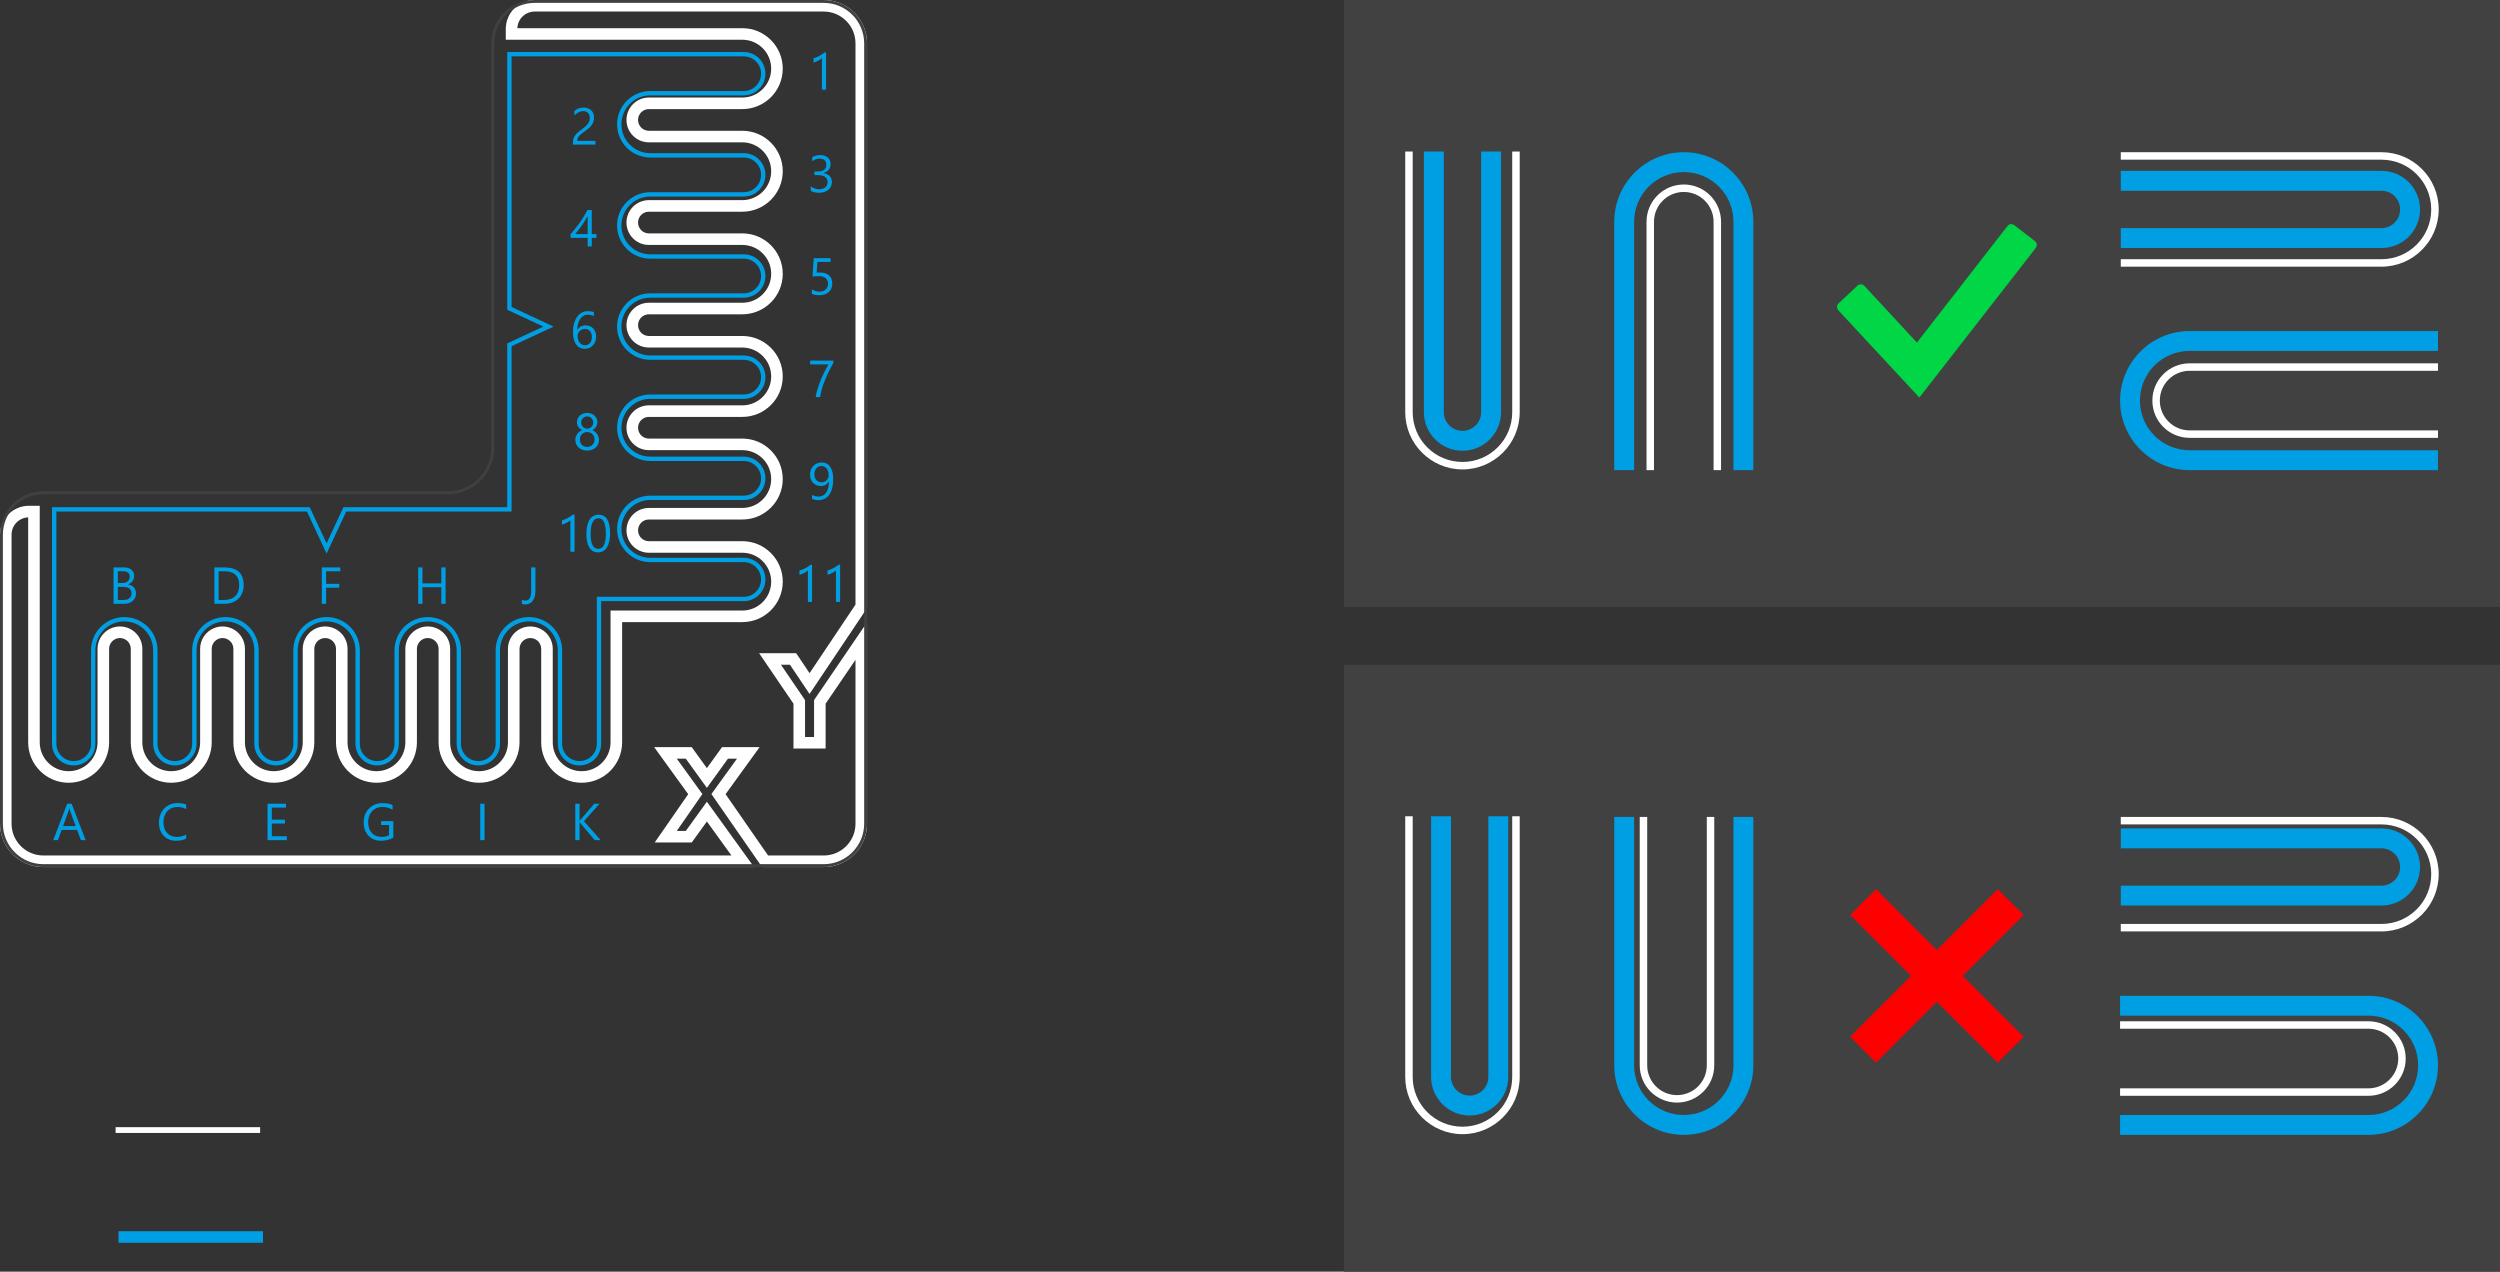 <?xml version="1.0" encoding="utf-8"?>
<!-- Generator: Adobe Illustrator 16.0.3, SVG Export Plug-In . SVG Version: 6.00 Build 0)  -->
<!DOCTYPE svg PUBLIC "-//W3C//DTD SVG 1.1//EN" "http://www.w3.org/Graphics/SVG/1.1/DTD/svg11.dtd">
<svg version="1.1" id="Layer_1" xmlns="http://www.w3.org/2000/svg" xmlns:xlink="http://www.w3.org/1999/xlink" x="0px" y="0px"
	 width="865px" height="440px" viewBox="135 361.525 865 440" enable-background="new 135 361.525 865 440" xml:space="preserve">
<rect x="135" y="361.525" width="865" height="440" fill="#333333" stroke="none"/>
<g>
	<g>
		<rect x="175" y="751.525" fill-rule="evenodd" clip-rule="evenodd" fill="#FFFFFF" width="50" height="2"/>
		<rect x="176" y="787.525" fill-rule="evenodd" clip-rule="evenodd" fill="#009EE3" width="50" height="4"/>
	</g>
</g>
<g>
	<rect x="600" y="361.525" fill="#414141" width="400" height="210"/>
	<rect x="600" y="591.525" fill="#414141" width="400" height="210"/>
	<g>
		<path fill="#FF0000" d="M775.178,720.246l21.059-21.058l-21.059-21.053l8.908-8.946l21.055,21.053l21.09-21.053l8.947,8.904
			l-21.096,21.095l21.096,21.088l-8.947,8.913l-21.09-21.057l-21.055,21.057L775.178,720.246z"/>
		<g>
			<path fill="#009EE3" d="M693.531,644.189v85.937c0,13.27,10.794,24.063,24.061,24.063s24.061-10.794,24.061-24.063v-85.937
				h-6.875v85.937c0,9.491-7.694,17.188-17.186,17.188c-9.495,0-17.186-7.697-17.186-17.188v-85.937H693.531z"/>
			<path fill="#FFFFFF" d="M702.35,644.189v85.937c0,7.119,5.771,12.89,12.891,12.89s12.891-5.771,12.891-12.89v-85.937h-2.578
				v85.937c0,5.686-4.623,10.311-10.313,10.311c-5.686,0-10.312-4.625-10.312-10.311v-85.937H702.35z"/>
		</g>
		<g>
			<path fill="#009EE3" d="M643.511,747.488c7.364,0,13.339-5.974,13.339-13.343v-90.198h-6.889v90.198
				c0,3.56-2.894,6.454-6.45,6.454c-3.564,0-6.464-2.895-6.464-6.454v-90.198h-6.887v90.198
				C630.16,741.515,636.134,747.488,643.511,747.488z"/>
			<path fill="#FFFFFF" d="M621.211,643.947v90.198c0,10.919,8.884,19.802,19.809,19.802c10.914,0,19.796-8.883,19.796-19.802
				v-90.198h-2.585v90.198c0,9.509-7.706,17.22-17.211,17.22c-9.515,0-17.228-7.711-17.228-17.22v-90.198H621.211z"/>
		</g>
		<g>
			<path fill="#009EE3" d="M868.547,754.189h85.937c13.27,0,24.063-10.794,24.063-24.061s-10.794-24.061-24.063-24.061h-85.937
				v6.875h85.937c9.491,0,17.188,7.694,17.188,17.186c0,9.495-7.697,17.186-17.188,17.186h-85.937V754.189z"/>
			<path fill="#FFFFFF" d="M868.547,740.669h85.937c7.119,0,12.891-5.771,12.891-12.891c0-7.118-5.771-12.891-12.891-12.891h-85.937
				v2.578h85.937c5.686,0,10.312,4.625,10.312,10.313s-4.626,10.312-10.312,10.312h-85.937V740.669z"/>
		</g>
		<g>
			<path fill="#009EE3" d="M972.33,661.494c0-7.366-5.974-13.34-13.343-13.34h-90.198v6.89h90.198c3.56,0,6.454,2.892,6.454,6.45
				c0,3.563-2.895,6.462-6.454,6.462h-90.198v6.888h90.198C966.357,674.844,972.33,668.87,972.33,661.494z"/>
			<path fill="#FFFFFF" d="M868.789,683.794h90.198c10.919,0,19.802-8.886,19.802-19.809c0-10.915-8.883-19.796-19.802-19.796
				h-90.198v2.583h90.198c9.509,0,17.22,7.706,17.22,17.213c0,9.515-7.711,17.227-17.22,17.227h-90.198V683.794z"/>
		</g>
	</g>
	<g>
		<path fill="#00D646" d="M773.293,471.295l-2.301-2.482c-0.262-0.335-0.395-0.692-0.395-1.075c0-0.46,0.18-0.862,0.541-1.225
			l6.609-6.214c0.311-0.264,0.682-0.393,1.119-0.393c0.211,0,0.428,0.042,0.643,0.124c0.213,0.083,0.395,0.212,0.541,0.377
			l18.211,19.648l31.363-40.377c0.365-0.408,0.793-0.61,1.297-0.61c0.383,0,0.719,0.12,1.008,0.356l7.219,5.567
			c0.145,0.125,0.281,0.296,0.414,0.523c0.131,0.227,0.195,0.434,0.195,0.63c0,0.408-0.117,0.791-0.355,1.147l-40.307,51.775
			L773.293,471.295z"/>
		<g>
			<g>
				<path fill="#009FE3" d="M717.592,414.189c-13.267,0-24.061,10.795-24.061,24.064v85.936h6.875v-85.936
					c0-9.49,7.693-17.188,17.186-17.188c9.495,0,17.186,7.698,17.186,17.188v85.936h6.875v-85.936
					C741.653,424.984,730.859,414.189,717.592,414.189z"/>
				<path fill="#FFFFFF" d="M717.592,425.363c-7.118,0-12.891,5.771-12.891,12.891v85.936h2.578v-85.936
					c0-5.687,4.623-10.311,10.313-10.311c5.687,0,10.312,4.624,10.312,10.311v85.936h2.579v-85.936
					C730.483,431.134,724.713,425.363,717.592,425.363z"/>
			</g>
			<g>
				<path fill="#009EE3" d="M641.02,517.487c7.363,0,13.338-5.974,13.338-13.342v-90.198h-6.887v90.198
					c0,3.56-2.896,6.454-6.451,6.454c-3.565,0-6.465-2.895-6.465-6.454v-90.198h-6.887v90.198
					C627.668,511.514,633.642,517.487,641.02,517.487z"/>
				<path fill="#FFFFFF" d="M621.211,413.947v90.198c0,10.918,8.884,19.802,19.809,19.802c10.914,0,19.797-8.884,19.797-19.802
					v-90.198h-2.586v90.198c0,9.51-7.705,17.218-17.211,17.218c-9.516,0-17.229-7.708-17.229-17.218v-90.198H621.211z"/>
			</g>
		</g>
		<g>
			<path fill="#009EE3" d="M978.547,476.068h-85.937c-13.27,0-24.063,10.794-24.063,24.061s10.794,24.061,24.063,24.061h85.937
				v-6.875h-85.937c-9.491,0-17.188-7.693-17.188-17.186c0-9.495,7.697-17.186,17.188-17.186h85.937V476.068z"/>
			<path fill="#FFFFFF" d="M978.547,487.238h-85.937c-7.119,0-12.891,5.771-12.891,12.891s5.771,12.891,12.891,12.891h85.937v-2.578
				h-85.937c-5.686,0-10.312-4.623-10.312-10.313c0-5.686,4.626-10.312,10.312-10.312h85.937V487.238z"/>
		</g>
		<g>
			<path fill="#009EE3" d="M972.329,433.986c0-7.366-5.974-13.34-13.342-13.34h-90.198v6.888h90.198c3.56,0,6.454,2.895,6.454,6.452
				c0,3.563-2.895,6.463-6.454,6.463h-90.198v6.887h90.198C966.356,447.336,972.329,441.362,972.329,433.986z"/>
			<path fill="#FFFFFF" d="M868.789,453.794h90.198c10.919,0,19.802-8.885,19.802-19.808c0-10.915-8.883-19.797-19.802-19.797
				h-90.198v2.584h90.198c9.509,0,17.22,7.706,17.22,17.213c0,9.514-7.711,17.226-17.22,17.226h-90.198V453.794z"/>
		</g>
	</g>
</g>
<g>
	<g>
		<g>
			<path fill="#009FE3" d="M360.01,429.524h32.321c4.143,0,7.501-3.356,7.501-7.499c0-4.144-3.358-7.498-7.501-7.498H360.01
				c-5.522,0-9.999-4.478-9.999-10.003c0-5.524,4.477-10,9.999-10h32.321c4.143,0,7.501-3.358,7.501-7.5
				c0-4.143-3.358-7.499-7.501-7.499h-81.829v89.172l12.499,5.827l-12.499,5.829v56.674h-56.673L248,549.525l-5.83-12.498h-89.171
				v81.83c0,4.142,3.357,7.5,7.5,7.5s7.501-3.358,7.501-7.5v-32.324c0-5.522,4.476-10,9.999-10s10,4.478,10,10v32.324
				c0,4.142,3.356,7.5,7.499,7.5s7.502-3.358,7.502-7.5v-32.324c0-5.522,4.477-10,9.999-10c5.524,0,10,4.478,10,10v32.324
				c0,4.142,3.358,7.5,7.5,7.5c4.143,0,7.501-3.358,7.501-7.5v-32.324c0-5.522,4.476-10,10-10c5.522,0,10.001,4.478,10.001,10
				v32.324c0,4.142,3.357,7.5,7.5,7.5s7.499-3.358,7.499-7.5v-32.324c0-5.522,4.477-10,10-10s9.999,4.478,9.999,10v32.324
				c0,4.142,3.358,7.5,7.501,7.5c4.142,0,7.5-3.358,7.5-7.5v-32.324c0-5.522,4.476-10,10.001-10c5.523,0,10,4.478,10,10v32.324
				c0,4.142,3.358,7.5,7.5,7.5c4.143,0,7.499-3.358,7.499-7.5v-49.332h49.331c4.143,0,7.501-3.357,7.501-7.499
				c0-4.143-3.358-7.499-7.501-7.499H360.01c-5.522,0-9.999-4.477-9.999-10s4.477-9.999,9.999-9.999h32.321
				c4.143,0,7.501-3.361,7.501-7.504s-3.358-7.501-7.501-7.501H360.01c-5.522,0-9.999-4.475-9.999-9.999
				c0-5.522,4.477-9.999,9.999-9.999h32.321c4.143,0,7.501-3.357,7.501-7.5c0-4.142-3.358-7.498-7.501-7.498H360.01
				c-5.522,0-9.999-4.48-9.999-10.003c0-5.521,4.477-9.997,9.999-9.997h32.321c4.143,0,7.501-3.36,7.501-7.5
				c0-4.146-3.358-7.502-7.501-7.502H360.01c-5.522,0-9.999-4.477-9.999-10C350.011,434.003,354.488,429.524,360.01,429.524z
				 M348.512,439.525c0,6.351,5.147,11.498,11.498,11.498h32.321c3.314,0,6.001,2.687,6.001,6.004c0,3.312-2.687,5.997-6.001,5.997
				H360.01c-6.351,0-11.498,5.151-11.498,11.5c0,6.354,5.147,11.501,11.498,11.501h32.321c3.314,0,6.001,2.686,6.001,6
				c0,3.313-2.687,6.001-6.001,6.001H360.01c-6.351,0-11.498,5.147-11.498,11.498c0,6.353,5.147,11.503,11.498,11.503h32.321
				c3.314,0,6.001,2.686,6.001,5.997c0,3.314-2.687,6.001-6.001,6.001H360.01c-6.351,0-11.498,5.147-11.498,11.502
				c0,6.351,5.147,11.498,11.498,11.498h32.321c3.314,0,6.001,2.687,6.001,6.001s-2.687,6-6.001,6h-50.829v50.831
				c0,3.313-2.687,6.001-6.001,6.001s-6-2.688-6-6.001v-32.324c0-6.351-5.149-11.498-11.5-11.498
				c-6.354,0-11.501,5.147-11.501,11.498v32.324c0,3.313-2.686,6.001-6,6.001s-6.001-2.688-6.001-6.001v-32.324
				c0-6.351-5.147-11.498-11.499-11.498c-6.351,0-11.498,5.147-11.498,11.498v32.324c0,3.313-2.689,6.001-6.001,6.001
				c-3.314,0-6-2.688-6-6.001v-32.324c0-6.351-5.151-11.498-11.501-11.498c-6.353,0-11.5,5.147-11.5,11.498v32.324
				c0,3.313-2.686,6.001-6.001,6.001c-3.314,0-6-2.688-6-6.001v-32.324c0-6.351-5.147-11.498-11.5-11.498
				c-6.352,0-11.501,5.147-11.501,11.498v32.324c0,3.313-2.683,6.001-6,6.001c-3.312,0-5.997-2.688-5.997-6.001v-32.324
				c0-6.351-5.148-11.498-11.502-11.498c-6.352,0-11.499,5.147-11.499,11.498v32.324c0,3.313-2.687,6.001-6.001,6.001
				s-6-2.688-6-6.001v-80.333h86.718L248,553.075l6.784-14.551h57.215v-57.216l14.552-6.784l-14.552-6.783v-86.718h80.332
				c3.314,0,6.001,2.686,6.001,6.001c0,3.314-2.687,6-6.001,6H360.01c-6.351,0-11.498,5.147-11.498,11.5
				c0,6.354,5.147,11.501,11.498,11.501h32.321c3.314,0,6.001,2.686,6.001,6s-2.687,6.001-6.001,6.001H360.01
				C353.659,428.026,348.512,433.176,348.512,439.525z"/>
		</g>
		<path fill="#FFFFFF" d="M415.106,601.632L435,571.936V376.524c0-8.284-6.714-14.999-14.999-14.999h-99.999
			c-5.524,0-10,4.477-10,9.999v3.749h81.829c5.522,0,10,4.477,10,10.003c0,5.522-4.478,9.999-10,9.999H359.51
			c-4.279,0-7.749,3.467-7.749,7.75c0,4.28,3.47,7.749,7.749,7.749h32.321c5.522,0,10,4.476,10,10s-4.478,10.001-10,10.001H359.51
			c-4.279,0-7.749,3.469-7.749,7.748c0,4.282,3.47,7.751,7.749,7.751h32.321c5.522,0,10,4.477,10,9.999
			c0,5.526-4.478,10.003-10,10.003H359.51c-4.279,0-7.749,3.469-7.749,7.748c0,4.282,3.47,7.749,7.749,7.749h32.321
			c5.522,0,10,4.478,10,10c0,5.527-4.478,10.003-10,10.003H359.51c-4.279,0-7.749,3.468-7.749,7.747c0,4.283,3.47,7.752,7.749,7.752
			h32.321c5.522,0,10,4.477,10,10.002c0,5.523-4.478,10-10,10H359.51c-4.279,0-7.749,3.467-7.749,7.748
			c0,4.282,3.47,7.749,7.749,7.749h32.321c5.522,0,10,4.478,10,10.003c0,5.52-4.478,10-10,10h-45.582v45.58
			c0,5.523-4.477,10.002-9.996,10.002c-5.526,0-10.003-4.479-10.003-10.002v-32.324c0-4.279-3.469-7.749-7.751-7.749
			c-4.279,0-7.747,3.47-7.747,7.749v32.324c0,5.523-4.479,10.002-9.999,10.002c-5.527,0-10.003-4.479-10.003-10.002v-32.324
			c0-4.279-3.469-7.749-7.751-7.749c-4.279,0-7.748,3.47-7.748,7.749v32.324c0,5.523-4.479,10.002-10.002,10.002
			s-10-4.479-10-10.002v-32.324c0-4.279-3.467-7.749-7.749-7.749c-4.281,0-7.748,3.47-7.748,7.749v32.324
			c0,5.523-4.48,10.002-10.003,10.002s-10-4.479-10-10.002v-32.324c0-4.279-3.468-7.749-7.751-7.749
			c-4.279,0-7.748,3.47-7.748,7.749v32.324c0,5.523-4.478,10.002-10.002,10.002c-5.522,0-10-4.479-10-10.002v-32.324
			c0-4.279-3.467-7.749-7.749-7.749c-4.281,0-7.748,3.47-7.748,7.749v32.324c0,5.523-4.48,10.002-10.003,10.002
			s-9.999-4.479-9.999-10.002v-81.83H145c-5.522,0-10,4.477-10,10v99.998c0,8.285,6.715,15,15,15h245.894l-16.31-22.604
			l-7.292,10.107h-3.126l8.857-12.767l-8.857-12.234h3.126l7.292,10.104l7.292-10.104h3.126l-8.857,12.234l17.525,25.264h21.331
			c8.285,0,14.999-6.715,14.999-15v-69.68l-18.332,26.915v12.767h-3.126v-12.767l-8.333-12.232h3.126L415.106,601.632z
			 M409.542,604.993v15.533h11.125v-15.533l10.334-15.169v56.701c0,6.075-4.925,11-11,11h-19.236l-14.717-21.216l11.785-16.283
			H384.83l-5.246,7.272l-5.246-7.272h-13.002l11.784,16.283l-11.597,16.718h12.814l5.246-7.273l8.492,11.771H150
			c-6.075,0-11-4.925-11-11v-99.998c0-3.219,2.534-5.864,5.749-5.994v77.824c0,7.731,6.267,14,13.999,14
			c7.73,0,14.002-6.269,14.002-14v-32.324c0-2.069,1.681-3.747,3.749-3.747c2.071,0,3.75,1.678,3.75,3.747v32.324
			c0,7.731,6.268,14,13.999,14c7.732,0,14.002-6.269,14.002-14v-32.324c0-2.069,1.681-3.747,3.748-3.747
			c2.071,0,3.752,1.678,3.752,3.747v32.324c0,7.731,6.267,14,13.999,14c7.73,0,14.002-6.269,14.002-14v-32.324
			c0-2.069,1.679-3.747,3.749-3.747c2.069,0,3.75,1.678,3.75,3.747v32.324c0,7.731,6.268,14,13.999,14s14.001-6.269,14.001-14
			v-32.324c0-2.069,1.678-3.747,3.749-3.747s3.752,1.678,3.752,3.747v32.324c0,7.731,6.267,14,14.002,14
			c7.728,0,13.999-6.269,13.999-14v-32.324c0-2.069,1.677-3.747,3.747-3.747c2.071,0,3.752,1.678,3.752,3.747v32.324
			c0,7.731,6.268,14,14.002,14c7.729,0,13.998-6.269,13.998-14v-41.581h41.58c7.732,0,13.999-6.267,13.999-13.999
			s-6.267-14.002-13.999-14.002H359.51c-2.071,0-3.747-1.679-3.747-3.75c0-2.068,1.676-3.749,3.747-3.749h32.321
			c7.732,0,13.999-6.268,13.999-13.999c0-7.732-6.267-14.002-13.999-14.002H359.51c-2.071,0-3.747-1.68-3.747-3.752
			c0-2.067,1.676-3.748,3.747-3.748h32.321c7.732,0,13.999-6.267,13.999-14.002c0-7.728-6.267-13.999-13.999-13.999H359.51
			c-2.071,0-3.747-1.679-3.747-3.75c0-2.069,1.676-3.749,3.747-3.749h32.321c7.732,0,13.999-6.268,13.999-14.002
			c0-7.729-6.267-13.998-13.999-13.998H359.51c-2.071,0-3.747-1.682-3.747-3.752c0-2.068,1.676-3.747,3.747-3.747h32.321
			c7.732,0,13.999-6.269,13.999-14.002c0-7.729-6.267-13.999-13.999-13.999H359.51c-2.071,0-3.747-1.681-3.747-3.75
			c0-2.07,1.676-3.75,3.747-3.75h32.321c7.732,0,13.999-6.269,13.999-13.999c0-7.732-6.267-14.002-13.999-14.002h-77.825
			c0.133-3.215,2.778-5.75,5.996-5.75h99.999c6.075,0,11,4.925,11,11V570.72l-15.896,23.726l-4.636-6.92h-12.825L409.542,604.993z"
			/>
		<g>
			<path fill="#404040" d="M420.001,362.525c7.719,0,13.999,6.28,13.999,13.999v270.001c0,7.72-6.28,14-13.999,14H150
				c-7.72,0-14-6.28-14-14v-99.998c0-7.722,6.28-14.003,14-14.003h140c8.822,0,15.999-7.177,15.999-15.999V376.524
				c0-7.719,6.282-13.999,14.003-13.999H420.001 M420.001,361.525h-99.999c-8.285,0-15.003,6.715-15.003,14.999v140.001
				c0,8.284-6.714,14.999-14.999,14.999H150c-8.285,0-15,6.718-15,15.003v99.998c0,8.285,6.715,15,15,15h270.001
				c8.285,0,14.999-6.715,14.999-15V376.524C435,368.24,428.286,361.525,420.001,361.525L420.001,361.525z"/>
		</g>
	</g>
	<g>
		<g>
			<path fill="#009EE3" d="M164.636,652.213h-1.635l-1.336-3.533h-5.344l-1.257,3.533h-1.644l4.834-12.604h1.529L164.636,652.213z
				 M161.182,647.352l-1.978-5.369c-0.064-0.176-0.129-0.457-0.193-0.844h-0.035c-0.059,0.357-0.126,0.639-0.202,0.844l-1.96,5.369
				H161.182z"/>
		</g>
		<g>
			<g>
				<path fill="#009EE3" d="M420.824,392.562h-1.441v-10.89c-0.111,0.111-0.274,0.239-0.488,0.382
					c-0.214,0.145-0.454,0.286-0.721,0.427s-0.548,0.272-0.844,0.396s-0.584,0.22-0.866,0.29v-1.459
					c0.316-0.088,0.652-0.206,1.006-0.356c0.354-0.148,0.703-0.316,1.046-0.5c0.343-0.186,0.667-0.379,0.971-0.58
					c0.305-0.203,0.568-0.4,0.791-0.594h0.545V392.562z"/>
			</g>
		</g>
		<g>
			<g>
				<path fill="#009EE3" d="M422.838,424.44c0,0.568-0.107,1.086-0.321,1.551c-0.214,0.467-0.516,0.865-0.905,1.195
					c-0.39,0.332-0.857,0.588-1.402,0.77s-1.146,0.272-1.802,0.272c-1.201,0-2.156-0.229-2.865-0.686v-1.547
					c0.85,0.668,1.822,1.002,2.918,1.002c0.439,0,0.836-0.056,1.191-0.167s0.659-0.272,0.914-0.483s0.451-0.466,0.589-0.765
					s0.207-0.636,0.207-1.011c0-1.646-1.172-2.47-3.516-2.47H416.8v-1.222h0.993c2.074,0,3.111-0.773,3.111-2.32
					c0-1.43-0.791-2.145-2.373-2.145c-0.891,0-1.726,0.299-2.505,0.896v-1.397c0.803-0.48,1.758-0.721,2.865-0.721
					c0.527,0,1.005,0.073,1.433,0.22s0.794,0.352,1.099,0.615s0.541,0.58,0.708,0.949s0.25,0.776,0.25,1.222
					c0,1.658-0.838,2.725-2.514,3.199v0.035c0.428,0.047,0.823,0.151,1.187,0.313s0.677,0.37,0.94,0.628s0.47,0.562,0.62,0.909
					C422.763,423.634,422.838,424.019,422.838,424.44z"/>
			</g>
		</g>
		<g>
			<g>
				<path fill="#009EE3" d="M422.978,459.606c0,0.615-0.105,1.172-0.316,1.67s-0.511,0.926-0.901,1.283s-0.86,0.633-1.411,0.826
					s-1.163,0.29-1.837,0.29c-1.172,0-2.042-0.176-2.61-0.527v-1.529c0.855,0.551,1.731,0.826,2.628,0.826
					c0.457,0,0.869-0.067,1.235-0.202s0.678-0.322,0.936-0.563s0.456-0.53,0.593-0.87s0.207-0.712,0.207-1.116
					c0-0.82-0.275-1.463-0.826-1.93c-0.551-0.465-1.351-0.698-2.399-0.698c-0.17,0-0.349,0.003-0.536,0.009
					s-0.375,0.014-0.563,0.021c-0.188,0.01-0.371,0.02-0.549,0.031s-0.341,0.026-0.488,0.044l0.431-6.319h5.827v1.301h-4.579
					l-0.255,3.7c0.188-0.012,0.387-0.022,0.598-0.03c0.211-0.01,0.398-0.014,0.563-0.014c0.668,0,1.266,0.088,1.793,0.264
					s0.974,0.426,1.34,0.752c0.366,0.324,0.645,0.724,0.835,1.195S422.978,459.021,422.978,459.606z"/>
			</g>
		</g>
		<g>
			<g>
				<path fill="#009EE3" d="M423.339,487.135c-0.193,0.334-0.426,0.75-0.699,1.248s-0.561,1.058-0.866,1.679
					s-0.615,1.289-0.932,2.004s-0.612,1.453-0.888,2.215s-0.517,1.533-0.725,2.316c-0.208,0.781-0.359,1.551-0.453,2.307h-1.547
					c0.105-0.75,0.268-1.516,0.488-2.299c0.22-0.781,0.469-1.549,0.747-2.303c0.278-0.752,0.573-1.478,0.883-2.175
					s0.612-1.339,0.905-1.925s0.561-1.104,0.804-1.551c0.243-0.449,0.438-0.799,0.584-1.051h-6.319V486.3h8.016V487.135z"/>
			</g>
		</g>
		<g>
			<g>
				<path fill="#009EE3" d="M423.286,527.293c0,1.154-0.114,2.182-0.343,3.081s-0.563,1.66-1.002,2.285
					c-0.439,0.623-0.976,1.098-1.608,1.424c-0.633,0.324-1.354,0.487-2.162,0.487c-0.832,0-1.564-0.146-2.197-0.439v-1.38
					c0.697,0.393,1.441,0.589,2.232,0.589c0.568,0,1.077-0.117,1.525-0.352s0.828-0.575,1.138-1.024
					c0.311-0.447,0.548-1,0.712-1.656s0.246-1.409,0.246-2.259h-0.035c-0.539,1.084-1.477,1.626-2.813,1.626
					c-0.539,0-1.034-0.095-1.485-0.285s-0.841-0.46-1.169-0.809s-0.583-0.764-0.765-1.244s-0.272-1.011-0.272-1.591
					c0-0.621,0.101-1.189,0.303-1.705s0.483-0.959,0.844-1.331s0.788-0.661,1.283-0.866s1.036-0.308,1.622-0.308
					c0.633,0,1.194,0.127,1.683,0.383c0.489,0.254,0.901,0.627,1.235,1.115c0.334,0.49,0.589,1.092,0.765,1.807
					S423.286,526.373,423.286,527.293z M421.73,526.001c0-0.486-0.063-0.929-0.189-1.327s-0.3-0.739-0.523-1.024
					c-0.223-0.283-0.488-0.503-0.795-0.658s-0.643-0.233-1.006-0.233c-0.346,0-0.668,0.069-0.967,0.206
					c-0.299,0.139-0.558,0.332-0.778,0.58c-0.22,0.25-0.393,0.545-0.519,0.889c-0.126,0.342-0.189,0.716-0.189,1.12
					c0,0.445,0.06,0.844,0.18,1.195s0.292,0.649,0.514,0.892c0.223,0.244,0.491,0.43,0.804,0.559s0.661,0.193,1.042,0.193
					c0.334,0,0.649-0.063,0.945-0.189c0.296-0.125,0.554-0.295,0.773-0.51c0.22-0.213,0.393-0.465,0.519-0.756
					C421.667,526.647,421.73,526.335,421.73,526.001z"/>
			</g>
		</g>
		<g>
			<g>
				<path fill="#009EE3" d="M339.065,402.265c0-0.387-0.061-0.724-0.181-1.011s-0.284-0.525-0.492-0.716s-0.452-0.333-0.733-0.427
					s-0.586-0.141-0.914-0.141c-0.281,0-0.557,0.038-0.826,0.114s-0.532,0.182-0.787,0.316s-0.501,0.296-0.738,0.483
					s-0.458,0.396-0.663,0.624v-1.547c0.404-0.393,0.856-0.692,1.357-0.9s1.112-0.313,1.833-0.313c0.516,0,0.993,0.074,1.433,0.225
					c0.439,0.148,0.82,0.367,1.143,0.654s0.575,0.642,0.76,1.063s0.277,0.905,0.277,1.45c0,0.498-0.058,0.949-0.172,1.354
					s-0.287,0.785-0.519,1.143s-0.522,0.7-0.874,1.028s-0.765,0.662-1.239,1.002c-0.592,0.422-1.08,0.782-1.464,1.081
					s-0.688,0.579-0.914,0.84s-0.384,0.521-0.475,0.781c-0.091,0.262-0.136,0.562-0.136,0.901h6.275v1.292h-7.778v-0.624
					c0-0.539,0.059-1.014,0.176-1.424s0.311-0.8,0.58-1.169s0.622-0.738,1.059-1.107s0.972-0.785,1.604-1.248
					c0.457-0.328,0.839-0.642,1.146-0.94s0.556-0.598,0.743-0.896s0.32-0.603,0.399-0.909
					C339.025,402.937,339.065,402.61,339.065,402.265z"/>
			</g>
		</g>
		<g>
			<g>
				<path fill="#009EE3" d="M339.751,434.178v8.323h1.617v1.318h-1.617v2.962h-1.424v-2.962h-5.924v-1.248
					c0.551-0.621,1.107-1.284,1.67-1.991c0.563-0.705,1.1-1.422,1.612-2.148s0.987-1.451,1.424-2.176
					c0.437-0.723,0.805-1.416,1.104-2.078H339.751z M334.03,442.501h4.298v-6.17c-0.439,0.768-0.855,1.453-1.248,2.057
					s-0.767,1.151-1.121,1.644s-0.692,0.938-1.015,1.336S334.317,442.144,334.03,442.501z"/>
			</g>
		</g>
		<g>
			<g>
				<path fill="#009EE3" d="M341.263,477.999c0,0.615-0.1,1.181-0.299,1.696s-0.475,0.961-0.826,1.336s-0.771,0.667-1.257,0.875
					c-0.486,0.207-1.014,0.312-1.582,0.312c-0.633,0-1.2-0.132-1.701-0.396s-0.926-0.643-1.274-1.139
					c-0.349-0.494-0.613-1.1-0.795-1.814s-0.272-1.521-0.272-2.417c0-1.096,0.121-2.09,0.364-2.983s0.589-1.658,1.037-2.295
					c0.448-0.635,0.989-1.126,1.622-1.472s1.339-0.519,2.118-0.519c0.867,0,1.564,0.12,2.092,0.36v1.362
					c-0.65-0.334-1.336-0.501-2.057-0.501c-0.563,0-1.069,0.126-1.521,0.378s-0.838,0.608-1.16,1.068s-0.57,1.015-0.743,1.665
					s-0.259,1.374-0.259,2.171h0.035c0.58-1.049,1.538-1.573,2.874-1.573c0.551,0,1.047,0.094,1.489,0.281s0.82,0.452,1.134,0.796
					c0.313,0.342,0.556,0.751,0.726,1.226S341.263,477.419,341.263,477.999z M339.786,478.184c0-0.439-0.056-0.835-0.167-1.187
					s-0.271-0.65-0.479-0.896s-0.464-0.435-0.769-0.567c-0.305-0.131-0.65-0.197-1.037-0.197c-0.357,0-0.688,0.067-0.993,0.202
					s-0.568,0.318-0.791,0.55s-0.397,0.5-0.523,0.809c-0.126,0.307-0.188,0.634-0.188,0.979c0,0.434,0.062,0.839,0.185,1.218
					c0.123,0.377,0.296,0.707,0.519,0.988s0.487,0.503,0.795,0.664s0.649,0.241,1.024,0.241c0.363,0,0.694-0.068,0.993-0.206
					s0.554-0.33,0.765-0.576s0.375-0.541,0.492-0.883C339.728,478.979,339.786,478.6,339.786,478.184z"/>
			</g>
		</g>
		<g>
			<g>
				<path fill="#009EE3" d="M334.072,513.699c0-0.334,0.053-0.668,0.158-1.006c0.105-0.336,0.256-0.652,0.452-0.945
					s0.439-0.559,0.729-0.799s0.62-0.432,0.989-0.572c-0.545-0.305-0.979-0.695-1.301-1.174c-0.322-0.477-0.483-1.006-0.483-1.586
					c0-0.463,0.089-0.891,0.268-1.283s0.427-0.732,0.743-1.02s0.691-0.51,1.125-0.672c0.434-0.16,0.902-0.242,1.406-0.242
					c0.51,0,0.981,0.082,1.415,0.246s0.809,0.391,1.125,0.678s0.563,0.627,0.738,1.02s0.264,0.816,0.264,1.273
					c0,0.58-0.161,1.109-0.483,1.586c-0.322,0.479-0.75,0.869-1.283,1.174c0.363,0.141,0.688,0.332,0.976,0.572
					s0.528,0.506,0.725,0.799s0.348,0.609,0.453,0.945c0.105,0.338,0.158,0.672,0.158,1.006c0,0.551-0.1,1.055-0.299,1.512
					s-0.479,0.848-0.84,1.174c-0.36,0.324-0.791,0.578-1.292,0.76s-1.053,0.273-1.656,0.273c-0.598,0-1.146-0.092-1.644-0.273
					s-0.929-0.436-1.292-0.76c-0.363-0.326-0.646-0.717-0.849-1.174S334.072,514.25,334.072,513.699z M335.636,513.576
					c0,0.393,0.06,0.748,0.18,1.064s0.29,0.586,0.51,0.809s0.486,0.395,0.8,0.514c0.313,0.121,0.661,0.18,1.042,0.18
					c0.369,0,0.709-0.061,1.02-0.184s0.578-0.297,0.804-0.52s0.401-0.492,0.527-0.809s0.189-0.668,0.189-1.055
					c0-0.352-0.061-0.682-0.181-0.988c-0.12-0.309-0.291-0.578-0.514-0.813s-0.489-0.42-0.8-0.555s-0.659-0.201-1.046-0.201
					c-0.363,0-0.699,0.063-1.007,0.188c-0.308,0.127-0.574,0.303-0.8,0.527c-0.226,0.227-0.402,0.496-0.531,0.809
					C335.7,512.857,335.636,513.201,335.636,513.576z M336.084,507.732c0,0.299,0.054,0.574,0.162,0.83
					c0.108,0.254,0.258,0.479,0.448,0.668c0.19,0.191,0.412,0.34,0.664,0.447c0.252,0.109,0.521,0.164,0.809,0.164
					s0.558-0.057,0.813-0.168s0.477-0.262,0.664-0.453c0.188-0.189,0.337-0.412,0.448-0.668c0.111-0.254,0.167-0.527,0.167-0.82
					c0-0.305-0.055-0.586-0.163-0.844s-0.256-0.48-0.443-0.668s-0.409-0.336-0.664-0.445c-0.255-0.107-0.528-0.162-0.821-0.162
					c-0.311,0-0.594,0.057-0.849,0.168s-0.475,0.262-0.659,0.451c-0.185,0.191-0.326,0.416-0.426,0.674
					S336.084,507.439,336.084,507.732z"/>
			</g>
		</g>
		<g>
			<g>
				<path fill="#009EE3" d="M333.792,552.433h-1.441v-10.89c-0.111,0.111-0.274,0.239-0.488,0.382
					c-0.214,0.145-0.454,0.286-0.721,0.427s-0.548,0.272-0.844,0.396s-0.584,0.22-0.865,0.29v-1.459
					c0.316-0.088,0.651-0.206,1.006-0.356c0.354-0.148,0.703-0.316,1.046-0.5c0.343-0.186,0.667-0.379,0.972-0.58
					c0.305-0.203,0.568-0.4,0.791-0.594h0.545V552.433z"/>
				<path fill="#009EE3" d="M346.097,546.078c0,1.055-0.096,1.989-0.286,2.804s-0.466,1.502-0.826,2.061
					c-0.36,0.561-0.803,0.984-1.327,1.275c-0.524,0.289-1.12,0.435-1.788,0.435c-0.633,0-1.197-0.14-1.692-0.417
					c-0.495-0.278-0.912-0.685-1.252-1.218s-0.598-1.188-0.773-1.964s-0.264-1.666-0.264-2.668c0-1.102,0.092-2.074,0.276-2.918
					s0.456-1.551,0.813-2.123c0.357-0.57,0.801-1.002,1.331-1.291c0.53-0.291,1.139-0.436,1.824-0.436
					C344.776,539.618,346.097,541.771,346.097,546.078z M344.62,546.219c0-3.586-0.853-5.379-2.558-5.379
					c-1.799,0-2.698,1.825-2.698,5.476c0,3.404,0.882,5.106,2.646,5.106C343.75,551.422,344.62,549.688,344.62,546.219z"/>
			</g>
		</g>
		<g>
			<g>
				<path fill="#009EE3" d="M415.972,569.798h-1.441v-10.89c-0.111,0.111-0.274,0.239-0.488,0.382
					c-0.214,0.145-0.454,0.286-0.721,0.427s-0.548,0.272-0.844,0.396s-0.584,0.22-0.866,0.29v-1.459
					c0.316-0.088,0.652-0.206,1.006-0.356c0.354-0.148,0.703-0.316,1.046-0.5c0.343-0.186,0.667-0.379,0.971-0.58
					c0.305-0.203,0.568-0.4,0.791-0.594h0.545V569.798z"/>
				<path fill="#009EE3" d="M425.676,569.798h-1.441v-10.89c-0.111,0.111-0.274,0.239-0.488,0.382
					c-0.214,0.145-0.454,0.286-0.721,0.427s-0.548,0.272-0.844,0.396s-0.584,0.22-0.866,0.29v-1.459
					c0.316-0.088,0.652-0.206,1.006-0.356c0.354-0.148,0.703-0.316,1.046-0.5c0.343-0.186,0.667-0.379,0.971-0.58
					c0.305-0.203,0.568-0.4,0.791-0.594h0.545V569.798z"/>
			</g>
		</g>
		<g>
			<path fill="#009EE3" d="M199.41,651.686c-0.932,0.492-2.092,0.738-3.48,0.738c-1.793,0-3.229-0.578-4.307-1.732
				s-1.617-2.668-1.617-4.543c0-2.016,0.606-3.645,1.819-4.887s2.751-1.863,4.614-1.863c1.195,0,2.186,0.172,2.971,0.518v1.574
				c-0.902-0.504-1.898-0.756-2.988-0.756c-1.447,0-2.621,0.482-3.52,1.449s-1.349,2.26-1.349,3.877c0,1.535,0.42,2.758,1.261,3.67
				c0.841,0.91,1.944,1.365,3.309,1.365c1.266,0,2.361-0.281,3.287-0.844V651.686z"/>
		</g>
		<g>
			<path fill="#009EE3" d="M234.249,652.213h-6.68v-12.604h6.398v1.336h-4.922v4.191h4.553v1.328h-4.553v4.412h5.203V652.213z"/>
		</g>
		<g>
			<path fill="#009EE3" d="M271.088,651.352c-1.266,0.715-2.672,1.072-4.219,1.072c-1.799,0-3.253-0.58-4.363-1.74
				s-1.666-2.695-1.666-4.605c0-1.951,0.617-3.553,1.851-4.803c1.233-1.252,2.796-1.877,4.688-1.877
				c1.371,0,2.522,0.223,3.454,0.668v1.635c-1.02-0.645-2.227-0.967-3.621-0.967c-1.412,0-2.569,0.486-3.472,1.459
				s-1.354,2.232-1.354,3.779c0,1.594,0.419,2.846,1.257,3.758c0.838,0.91,1.975,1.365,3.41,1.365c0.984,0,1.837-0.195,2.558-0.588
				v-3.533h-2.76v-1.336h4.236V651.352z"/>
		</g>
		<g>
			<path fill="#009EE3" d="M302.641,652.213h-1.477v-12.604h1.477V652.213z"/>
		</g>
		<g>
			<path fill="#009EE3" d="M174.292,570.451v-12.604h3.586c1.09,0,1.954,0.267,2.593,0.8s0.958,1.228,0.958,2.083
				c0,0.715-0.193,1.336-0.58,1.863s-0.92,0.902-1.6,1.125v0.035c0.85,0.1,1.529,0.421,2.039,0.963s0.765,1.246,0.765,2.113
				c0,1.078-0.387,1.951-1.16,2.619s-1.749,1.002-2.927,1.002H174.292z M175.769,559.184v4.069h1.512
				c0.809,0,1.444-0.194,1.907-0.585c0.463-0.389,0.694-0.938,0.694-1.647c0-1.225-0.806-1.837-2.417-1.837H175.769z
				 M175.769,564.58v4.535h2.004c0.867,0,1.54-0.205,2.018-0.615s0.716-0.973,0.716-1.688c0-1.488-1.014-2.232-3.041-2.232H175.769z
				"/>
		</g>
		<g>
			<path fill="#009EE3" d="M209.169,570.451v-12.604h3.48c4.441,0,6.662,2.048,6.662,6.144c0,1.945-0.617,3.509-1.85,4.688
				c-1.233,1.182-2.884,1.771-4.953,1.771H209.169z M210.646,559.184v9.932h1.881c1.652,0,2.938-0.442,3.858-1.327
				s1.38-2.139,1.38-3.762c0-3.229-1.717-4.843-5.15-4.843H210.646z"/>
		</g>
		<g>
			<path fill="#009EE3" d="M252.748,559.184h-4.922v4.359h4.553v1.327h-4.553v5.581h-1.477v-12.604h6.398V559.184z"/>
		</g>
		<g>
			<path fill="#009EE3" d="M289.173,570.451h-1.477v-5.748h-6.521v5.748h-1.477v-12.604h1.477v5.528h6.521v-5.528h1.477V570.451z"/>
		</g>
		<g>
			<path fill="#009EE3" d="M320.261,565.934c0,1.494-0.316,2.656-0.949,3.484c-0.633,0.83-1.479,1.244-2.54,1.244
				c-0.492,0-0.896-0.07-1.213-0.211v-1.459c0.316,0.229,0.727,0.343,1.23,0.343c1.33,0,1.995-1.128,1.995-3.384v-8.104h1.477
				V565.934z"/>
		</g>
		<g>
			<path fill="#009EE3" d="M342.828,652.213h-2.057l-4.869-5.766c-0.182-0.217-0.293-0.363-0.334-0.439h-0.035v6.205h-1.477v-12.604
				h1.477v5.924h0.035c0.082-0.129,0.193-0.273,0.334-0.432l4.711-5.492h1.837l-5.405,6.047L342.828,652.213z"/>
		</g>
	</g>
</g>
</svg>
